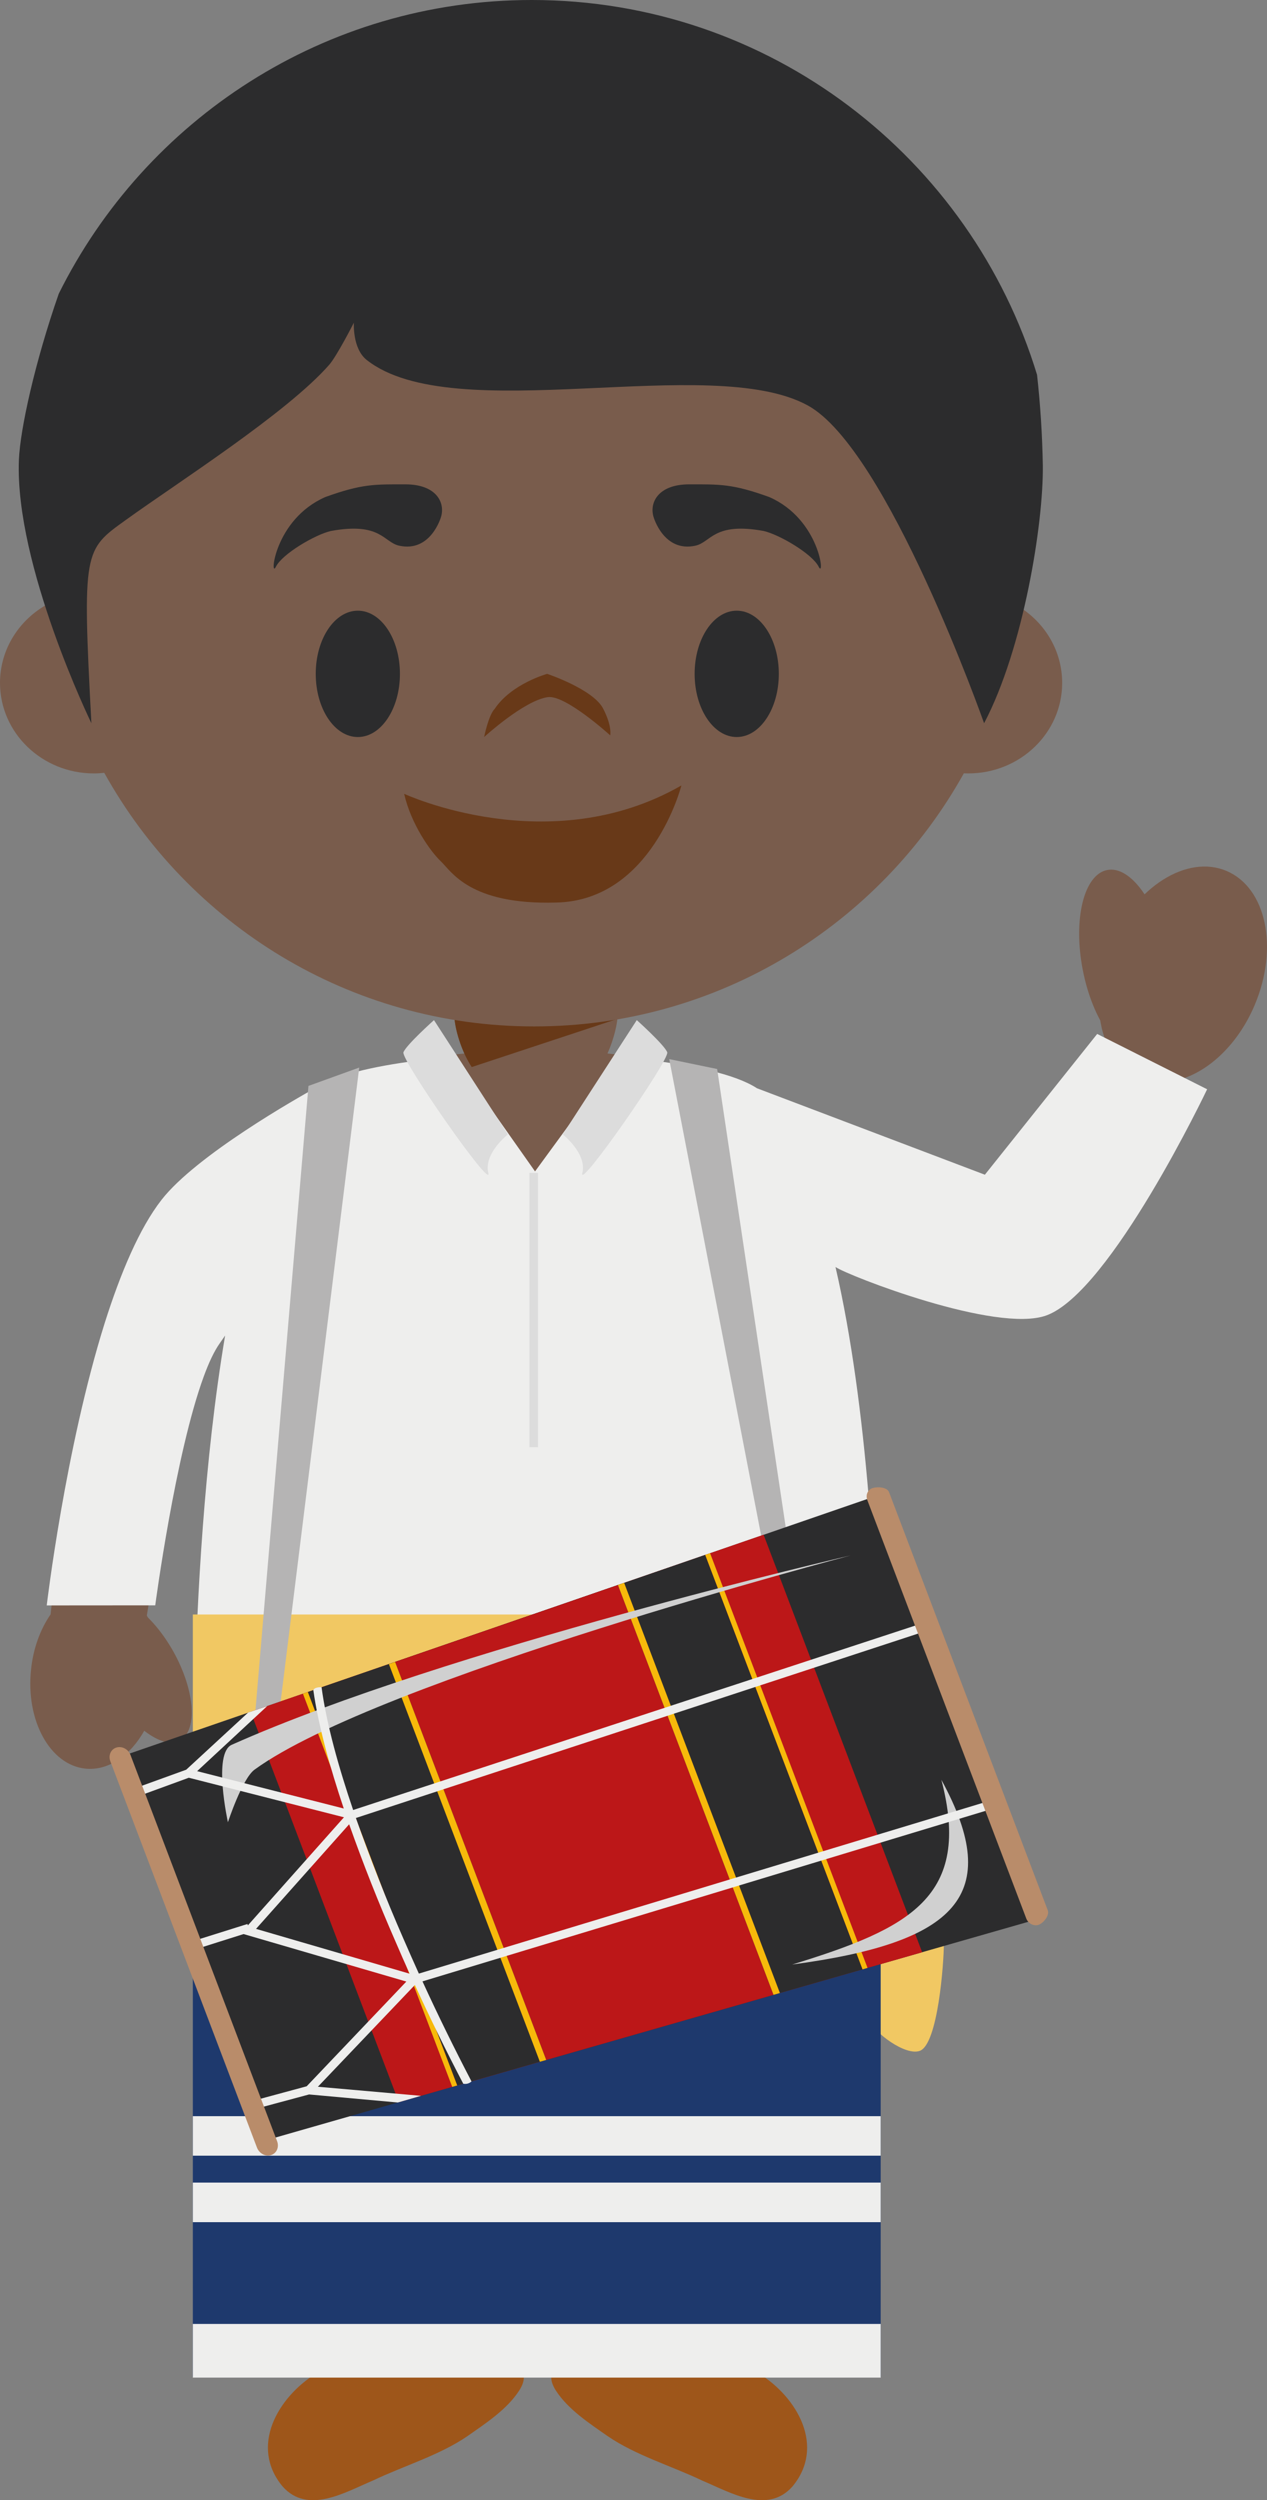 <svg version="1.1" xmlns="http://www.w3.org/2000/svg" xmlns:xlink="http://www.w3.org/1999/xlink" width="60.192" height="118.732" viewBox="0,0,60.192,118.732"><rect x="0" y="0" width="60.192" height="118.732" fill="#808080" stroke="none"/><g transform="translate(-209,-119.999)"><g data-paper-data="{&quot;isPaintingLayer&quot;:true}" fill-rule="evenodd" stroke="none" stroke-width="1" stroke-linecap="butt" stroke-linejoin="miter" stroke-miterlimit="10" stroke-dasharray="" stroke-dashoffset="0" style="mix-blend-mode: normal"><path d="M224.029,232.707h-0.005l-4.14,-26.843h29.19l-4.024,26.842h-0.007c1.843,1.14 3.18,3.478 1.604,5.374c-1.193,1.342 -2.95,0.283 -4.285,-0.28c-1.475,-0.703 -3.162,-1.198 -4.496,-2.113c-0.866,-0.605 -1.873,-1.26 -2.458,-2.162c-0.18,-0.279 -0.263,-0.549 -0.2,-0.819h0.003v-11.81h-0.002l-0.022,-3.956l-1.357,-0.026l0.038,3.982h0.005v11.81h-0.005c0.062,0.27 -0.021,0.54 -0.203,0.819c-0.583,0.902 -1.595,1.558 -2.458,2.164c-1.335,0.913 -3.023,1.408 -4.494,2.11c-1.337,0.564 -3.092,1.623 -4.287,0.281c-1.578,-1.896 -0.24,-4.234 1.604,-5.374" fill="#9e561a"/><path d="M267.275,161.362c1.884,0.802 2.48,3.647 1.334,6.362c-0.733,1.736 -2.009,2.997 -3.328,3.467l0.002,0.002c0,0 -3.511,9.988 -6.568,11.102c-2.476,0.898 -11.198,-2.657 -11.198,-2.657c0,0 -0.704,-2.713 -1.067,-3.574c-0.505,-1.176 -2.705,-4.448 -2.705,-4.448l12.11,4.33l5.631,-6.627c-0.445,-1.245 -0.374,-2.897 0.303,-4.498c1.146,-2.71 3.603,-4.26 5.486,-3.46" data-paper-data="{&quot;origPos&quot;:null}" fill="#795c4c"/><path d="M216.587,177.46c1.828,-2.34 8.464,-5.786 8.464,-5.786c0,0 -3.104,5.577 -3.666,8.057c-0.069,0.317 -0.246,1.159 -0.404,1.599c-0.199,0.551 -0.764,1.245 -1.632,2.481c-1.743,2.469 -3.373,12.909 -3.373,12.909c0.038,0.073 0.077,0.145 0.113,0.218c0.44,0.431 0.87,1.014 1.234,1.695c0.94,1.784 1.041,3.587 0.215,4.024c-0.438,0.236 -1.051,0.03 -1.674,-0.484c-0.669,1.198 -1.716,1.931 -2.813,1.816c-1.678,-0.179 -2.833,-2.283 -2.576,-4.7c0.102,-1.016 0.447,-1.929 0.93,-2.627c-0.007,0.04 -0.008,0.062 -0.008,0.062c0,0 1.438,-14.456 5.19,-19.264" data-paper-data="{&quot;origPos&quot;:null}" fill="#795c4c"/><path d="M214.197,200.163c-1.012,-1.83 -1.146,-3.695 -0.304,-4.162c0.845,-0.469 2.348,0.634 3.363,2.464c1.007,1.83 1.144,3.694 0.297,4.164c-0.842,0.465 -2.343,-0.636 -3.356,-2.466M260.44,166.061c-0.469,-2.404 0.051,-4.53 1.161,-4.746c1.109,-0.219 2.386,1.56 2.852,3.964c0.467,2.404 -0.052,4.528 -1.163,4.746c-1.11,0.215 -2.384,-1.562 -2.85,-3.964" data-paper-data="{&quot;origPos&quot;:null}" fill="#795c4c"/><path d="M250.234,195.627c0,0 3.614,9.288 3.607,16.668c0,0.917 -0.28,4.785 -1.144,5.097c-0.677,0.251 -2.18,-0.859 -2.463,-1.527c-1.336,-3.223 0,-13.963 0,-13.963z" fill="#f1c863"/><path d="M218.161,203.045h32.678v29.833h-32.678z" fill="#1e396d"/><path d="M218.161,232.91h32.678v-2.55h-32.678zM218.161,225.528h32.678v-1.88h-32.678zM218.161,222.371h32.678v-1.877h-32.678zM216.374,196.235l-5.154,0.004c0,0 0.878,-7.436 2.755,-13.412c0.747,-2.36 1.642,-4.494 2.703,-5.854c1.66,-2.124 6.467,-4.841 7.333,-5.321c2.148,-1.389 8.596,-1.599 8.596,-1.599l1.8,0.056h0.15l1.798,-0.056c0,0 6.474,0.23 8.608,1.627l10.826,4.105l5.336,-6.685l5.223,2.627c0,0 -4.581,9.63 -7.636,10.74c-2.376,0.866 -9.45,-1.9 -10.02,-2.3c1.543,6.67 1.955,15.303 2.054,20.666c0.006,0.133 0.006,0.367 0.012,0.568c0,0.107 -32.539,0.002 -32.539,0.002l0.026,-0.893c0.109,-4.498 0.45,-11.158 1.45,-17.087l-0.255,0.368c-0.263,0.37 -0.517,0.913 -0.755,1.562c-1.357,3.682 -2.31,10.882 -2.31,10.882" fill="#eeeeed"/><path d="M218.161,196.67h32.678v6.375h-32.678z" fill="#f1c863"/><path d="M246.687,194.925h-1.14l-4.754,-24.63l2.277,0.47zM222.047,203.111h-1.071l2.678,-31.543l2.412,-0.872z" fill="#b5b4b4"/><path d="M258.296,211.136l-36.683,10.509l-6.918,-18.212l35.964,-12.405z" fill="#2c2c2d"/><path d="M220.907,201.289l24.37,-8.406l7.532,19.827l-24.862,7.12z" fill="#bc1718"/><path d="M242.499,193.84l0.235,-0.082l7.479,19.693l-0.24,0.073zM223.392,200.432l0.235,-0.081l7.097,18.683l-0.24,0.069z" fill="#f7b90b"/><path d="M223.628,200.351l18.871,-6.51l7.475,19.683l-19.25,5.51z" fill="#2c2c2d"/><path d="M227.77,198.922l10.588,-3.651l7.39,19.461l-10.798,3.092z" fill="#bc1718"/><path d="M238.357,195.27l0.295,-0.103l7.399,19.479l-0.303,0.086zM227.476,199.025l0.294,-0.103l7.18,18.903l-0.303,0.085z" fill="#f7b90b"/><path d="M219.828,206.535c0,0 -0.724,-3.275 0.18,-3.677c10.185,-4.545 29.422,-8.998 29.422,-8.998c0,0 -22.445,5.893 -28.335,10.176c-0.587,0.424 -1.267,2.499 -1.267,2.499M246.635,213.292c5.595,-1.714 8.541,-3.214 7.087,-8.773c3.006,5.505 0.684,7.736 -7.087,8.773" fill="#d0d0d0"/><path d="M221.163,211.599l7.3,2.13c-0.221,-0.486 -0.447,-0.996 -0.672,-1.524c-0.802,-1.83 -1.537,-3.689 -2.204,-5.573l-4.423,4.967zM229.071,214.094c0.736,1.603 1.513,3.187 2.33,4.75c-0.105,0.099 -0.252,0.139 -0.393,0.109c-0.807,-1.543 -1.573,-3.107 -2.298,-4.69l-4.608,4.834l4.898,0.431l-1.102,0.317l-4.214,-0.382l-2.877,0.772l-0.108,-0.384l2.87,-0.776l4.735,-4.973l-7.732,-2.256l-2.403,0.76l-0.12,-0.388l2.706,-0.85l0.02,0.066l4.565,-5.134l-7.37,-1.878l-2.765,1.01l-0.141,-0.384l2.782,-1.007l2.941,-2.713l0.909,-0.31l-3.331,3.092l6.966,1.774c-0.65,-1.935 -1.206,-3.928 -1.446,-5.623c0.056,-0.133 0.292,-0.143 0.392,-0.135c0.233,1.747 0.818,3.823 1.5,5.829l27.118,-8.895l0.124,0.384l-27.112,8.89c0.68,1.931 1.43,3.837 2.25,5.713c0.243,0.56 0.491,1.119 0.742,1.676l27.205,-8.233l0.111,0.385l-27.145,8.218z" fill="#eeeeed"/><path d="M221.874,222.342c-0.261,0.082 -0.558,-0.077 -0.665,-0.353l-6.966,-18.347c-0.107,-0.277 0.02,-0.57 0.282,-0.652l0.007,-0.002c0.26,-0.081 0.56,0.075 0.667,0.352l6.967,18.347c0.103,0.278 -0.023,0.57 -0.286,0.653zM258.335,211.409c-0.228,0.072 -0.494,-0.065 -0.583,-0.311l-7.547,-19.858c-0.092,-0.244 0.019,-0.501 0.25,-0.574c0.235,-0.073 0.686,-0.05 0.782,0.195l7.54,19.858c0.095,0.242 -0.213,0.617 -0.442,0.69" fill="#b98c6a"/><path d="M237.86,170.029l0.605,0.066l-4.047,5.533l-3.906,-5.544l0.556,-0.055c-0.306,-0.679 -0.492,-1.449 -0.492,-1.929h7.774c0,0.48 -0.186,1.249 -0.49,1.929" data-paper-data="{&quot;origPos&quot;:null}" fill="#795c4c"/><path d="M231.411,170.674c-0.441,-0.67 -0.749,-1.6 -0.817,-2.27c2.565,0.415 5.182,0.406 7.744,-0.028l-0.018,0.013l-6.91,2.284" fill="#683918"/><path d="M234.153,175.696h0.406v13.03h-0.406zM233.129,173.871l-3.512,-5.428c0,0 -1.322,1.183 -1.45,1.528c-0.135,0.341 4.259,6.645 4.032,5.728c-0.229,-0.922 0.93,-1.829 0.93,-1.829zM235.735,173.871l3.517,-5.428c0,0 1.319,1.183 1.447,1.528c0.132,0.341 -4.261,6.645 -4.032,5.728c0.224,-0.922 -0.932,-1.829 -0.932,-1.829z" fill="#dcdcdc"/><path d="M257.473,148.85c1.199,0.77 1.988,2.086 1.988,3.58c0,2.372 -1.996,4.298 -4.461,4.298c-0.071,0 -0.144,-0.002 -0.21,-0.004c-3.996,7.17 -11.641,12.019 -20.411,12.019c-8.786,0 -16.436,-4.858 -20.426,-12.043c-0.163,0.018 -0.329,0.028 -0.493,0.028c-2.463,0 -4.46,-1.926 -4.46,-4.298c0,-1.602 0.91,-3 2.258,-3.739c-0.157,-1.098 -0.24,-2.218 -0.24,-3.358c0,-12.93 10.454,-23.415 23.361,-23.415c12.894,0 23.354,10.485 23.354,23.415c0,1.193 -0.087,2.37 -0.26,3.517" data-paper-data="{&quot;origPos&quot;:null}" fill="#795c4c"/><path d="M258.542,142.098c0.036,2.747 -0.921,8.7 -2.79,12.247c0,0 -4.594,-13.031 -8.381,-15.094c-4.624,-2.525 -16.817,1.11 -20.951,-2.159c-0.687,-0.544 -0.608,-1.77 -0.608,-1.77c0,0 -0.795,1.565 -1.171,2c-2.008,2.289 -7.199,5.593 -9.666,7.371c-1.982,1.428 -2.071,1.41 -1.633,9.652c0,0 -3.644,-7.498 -3.444,-12.506c0.057,-1.44 0.759,-4.639 1.894,-7.892c4.108,-8.265 12.628,-13.947 22.474,-13.948c11.305,0 20.86,7.496 24.002,17.799c0.158,1.428 0.249,2.863 0.274,4.3" fill="#2c2c2d"/><path d="M229.95,144.552c0,0 -0.48,1.695 -1.992,1.36c-0.738,-0.164 -0.868,-1.13 -3.238,-0.697c-0.745,0.17 -2.312,1.087 -2.614,1.7c-0.302,0.613 -0.084,-2.248 2.35,-3.312c1.756,-0.634 2.351,-0.603 3.805,-0.603c1.453,0 1.901,0.853 1.69,1.552M240.05,144.552c0,0 0.48,1.695 1.992,1.36c0.738,-0.164 0.868,-1.13 3.238,-0.697c0.745,0.17 2.312,1.087 2.614,1.7c0.302,0.613 0.084,-2.248 -2.35,-3.312c-1.756,-0.634 -2.351,-0.603 -3.805,-0.603c-1.453,0 -1.901,0.853 -1.69,1.552M228,152c0,1.657 -0.895,3 -2,3c-1.105,0 -2,-1.343 -2,-3c0,-1.657 0.895,-3 2,-3c1.105,0 2,1.343 2,3M246,152c0,1.657 -0.895,3 -2,3c-1.105,0 -2,-1.343 -2,-3c0,-1.657 0.895,-3 2,-3c1.105,0 2,1.343 2,3" fill="#2c2c2d"/><path d="M232,155c0,0 0.207,-1.042 0.504,-1.342c0.801,-1.195 2.491,-1.658 2.491,-1.658c0,0 2.175,0.727 2.654,1.641c0.443,0.852 0.341,1.28 0.341,1.28c0,0 -2.125,-1.934 -2.965,-1.816c-1.127,0.158 -3.025,1.895 -3.025,1.895z" fill="#683918"/><path d="M228.2,157.696c0,0 6.897,3.208 13.172,-0.397c0,0 -1.39,5.47 -5.95,5.561c-4.115,0.122 -4.984,-1.492 -5.477,-1.956c-0.492,-0.463 -1.42,-1.772 -1.745,-3.208" fill="#683918"/></g></g></svg>